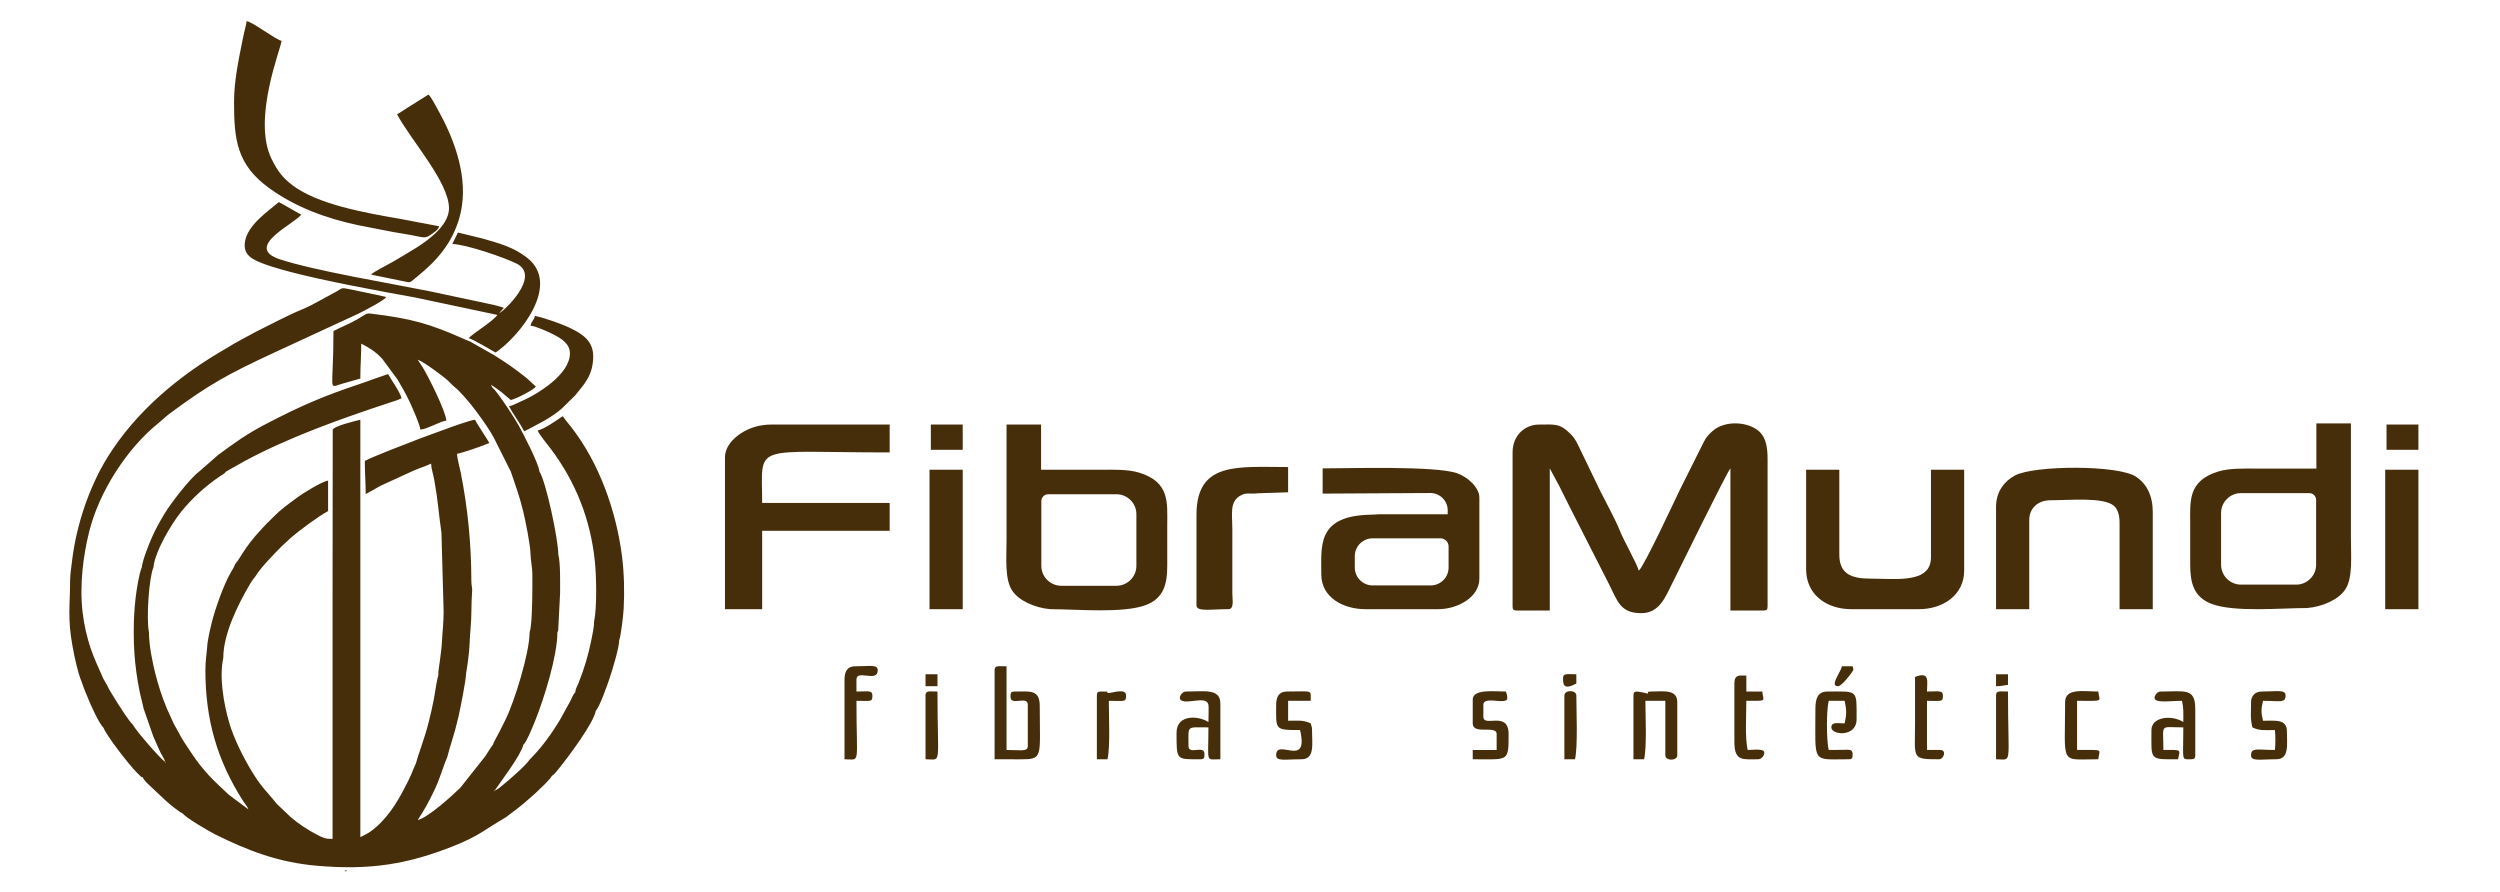 <?xml version="1.0" encoding="UTF-8"?>
<!DOCTYPE svg PUBLIC "-//W3C//DTD SVG 1.1//EN" "http://www.w3.org/Graphics/SVG/1.1/DTD/svg11.dtd">
<!-- Creator: CorelDRAW 2018 (64 Bit Versão de avaliação) -->
<svg xmlns="http://www.w3.org/2000/svg" xml:space="preserve" width="1000px" height="357px" version="1.1" shape-rendering="geometricPrecision" text-rendering="geometricPrecision" image-rendering="optimizeQuality" fill-rule="evenodd" clip-rule="evenodd"
viewBox="0 0 2399.36 857.22"
 xmlns:xlink="http://www.w3.org/1999/xlink">
 <g id="Camada_x0020_1">
  <g id="_1587934830176">
   <path fill="#472E0A" d="M137.01 680.53l9.21 26.51c1.94,4.88 3.68,7.94 5.53,12.54 2.43,6.05 4.92,7.94 5.9,12.16 -5.03,-3.37 -28.27,-30.37 -30.97,-35.7 -4.58,-4.63 -10.95,-14.95 -14.79,-20.91 -2.49,-3.86 -4.49,-7.2 -6.89,-11.18 -1.23,-2.04 -1.82,-3.35 -2.97,-5.62 -1.46,-2.92 -2.16,-3.5 -3.74,-6.54 -4.09,-9.66 -8.65,-18.65 -12.16,-29.18 -3.4,-10.19 -6.27,-22.02 -7.7,-34.46 -3.15,-27.4 0.88,-55.49 6.27,-77.33 9.52,-38.56 36.45,-80.18 66.19,-104.13 3.86,-3.1 7.1,-6.45 11.18,-9.47 37.26,-27.6 55.12,-37.58 101.11,-58.9l80 -36.99c5.09,-2.55 24.53,-12.44 26.95,-16.06 -11.99,-2.8 -24.2,-5.09 -36.2,-7.7 -7.44,-1.61 -6.48,-0.45 -11.39,2.25l-18.37 10.02c-4.32,2.42 -9.77,5.19 -14.4,7.11 -14.75,6.09 -30.44,14.53 -44.66,21.58l-13.97 7.53c-2.71,1.62 -4.69,2.53 -7.21,3.98 -2.2,1.26 -4.76,2.96 -6.96,4.22 -45.16,25.79 -87.39,60.72 -114.87,105.36 -17.21,27.94 -29.59,64.26 -33.76,98.72 -0.74,6.12 -1.9,13.45 -1.91,19.6 -0.01,22.88 -2.62,35.62 2.24,62.34 2.11,11.58 5.05,25.66 8.98,34.95 2.6,8.34 13.8,35.08 19.55,42.25 1.08,1.34 0.2,0.49 1.09,1.14 3.66,8.97 24.82,35.9 32.03,43.25l3.89 3.81c1.61,1.09 0.42,0.64 1.93,0.8 1.66,3.87 5.81,6.99 8.82,9.99l13.77 12.91c3.18,3.03 12.7,10.6 16.13,12.14 2.6,3.87 25.66,17.28 30.96,19.91 31.8,15.77 60.91,26.94 98.05,30.13 51.15,4.39 87,-1.58 130.79,-18.95 24.59,-9.76 29.88,-15.77 50.09,-27.53 3.85,-3.03 7.69,-5.55 11.65,-8.8 2.02,-1.67 3.59,-2.93 5.73,-4.59l11.46 -10.05c4.67,-4.72 13.66,-12.45 15.69,-16.65 1.76,-0.58 4.79,-4.55 6.15,-6.24 9.74,-12.07 33.9,-44.3 35.89,-56.05 3.91,-4.04 11.75,-26.73 13.34,-31.5 2.51,-7.52 9.14,-29.01 9.14,-36.24 1.67,-3.98 3.98,-24.31 4.31,-30.32 0.87,-16.31 0.47,-33.8 -1.57,-50.06 -5.47,-43.65 -21.94,-90.08 -49.06,-124.7 -2.64,-3.37 -5.55,-6.73 -7.87,-10.2 -6.27,4.2 -17.15,12.15 -24.09,13.77 0.83,3.11 9.94,14.11 12.53,17.57 24.07,32.03 38.26,68 42.38,108.17 1.54,15 2.07,44.24 -0.72,57.72 0,5.51 -1.73,13.21 -2.79,18.48 -2.76,13.77 -7.01,27.92 -12.31,41.02 -1.39,3.42 -2.69,4.85 -2.96,8.53 -1.92,1.65 -3.44,5.71 -4.59,8.02l-9.76 17.76c-8.23,13.8 -18.33,27.82 -29.52,38.85 -3.35,5.31 -18.61,18.58 -23.97,22.94 -2.38,1.94 -6.74,6 -9.58,6.76 5.86,-8.75 25.37,-34.13 27.52,-43.99 2.85,-1.82 9.83,-19.26 11.56,-23.6 8.48,-21.27 21.13,-61.67 21.13,-84.42 1.42,-2.66 0.48,-0.42 0.87,-3.7l1.72 -33.55c0,-9.25 0.5,-29.12 -1.73,-37.66 0,-14.33 -11.79,-69.73 -18.06,-79.43 -0.67,-7.62 -15.63,-36.46 -20.05,-44.37 -4.64,-8.3 -16.4,-26.21 -22.84,-33.94 -1.95,-2.34 -2.74,-1.96 -3.57,-5.04 3.31,2.21 6.43,4.24 9.59,6.77l9.34 7.86c5.3,-1.24 21.59,-9.51 24.09,-12.91l-8.97 -8.24c-12.04,-9.52 -18.39,-13.89 -31.3,-22.03l-22.51 -12.76c-2.01,-1.04 -3.92,-1.64 -6.03,-2.57 -33.3,-14.81 -50.66,-19.76 -90.03,-24.52 -4.29,-0.52 -5.28,1.13 -11.99,5.11 -7.8,4.63 -15.75,7.53 -23.59,11.68 0,59.52 -5.84,54.55 8.42,50.57l17.39 -4.98c0,-12.3 0.86,-21.89 0.86,-33.55 8.27,4.38 13.24,7.32 20.02,14.39l14.98 20.29c4.4,7.4 8.3,14.33 12.03,22.38 2.2,4.75 9.35,20.82 9.74,25.53 6.12,-0.14 19.26,-8.13 24.95,-8.61 -0.18,-8.13 -16.91,-41.94 -23.05,-51.79 -1.5,-2.42 -2.99,-4.48 -4.48,-6.71 4.99,1.33 24.88,16.14 29.05,19.99 2.28,2.12 3.7,4.05 6.1,5.95 11.82,9.38 31.5,37 37.68,48.34l16.64 33.16 6.14 18.05c1.95,5.83 3.92,12.78 5.57,19.37 2.18,8.72 7.22,33.58 7.22,42.01 0.12,4.96 1.59,12.65 1.75,17.85 0.19,6.45 -0.03,13.32 -0.03,19.81 0,8.37 -0.56,32.29 -2.58,37.25 0,19.45 -14.33,66.07 -23.22,84.06l-6.04 12.03c-1.21,2.31 -5.46,10 -6.01,11.93 -2.67,3.38 -4.68,7.13 -7.23,10.95l-23.95 30.25c-7.78,7.69 -31.23,28.88 -41.09,31.18 6.07,-9.06 10.75,-17.61 15.79,-28.09 6.06,-12.63 8.63,-23.31 12.6,-32.25 3.01,-12.03 6.87,-21.65 10.67,-38.25 1.63,-7.12 7.4,-35.57 7.4,-41.77 1.35,-8.14 3.17,-20.41 3.44,-29.11 0.32,-10.46 1.72,-19.75 1.72,-30.98 0,-7.26 0.39,-14.04 0.74,-19.91 0.17,-3.01 -0.76,-5.02 -0.77,-9.3 -0.07,-35.71 -3.39,-69.69 -10.21,-104.2 -1.02,-5.16 -3.41,-13.02 -3.52,-17.99 4.1,-0.34 27.19,-8.51 30.96,-10.32 -2.09,-3.95 -4.58,-7.23 -6.92,-11.14 -2.36,-3.97 -4.51,-6.82 -6.84,-11.23 -4.32,0.36 -22.54,6.9 -27.4,8.73 -8.63,3.23 -17.39,6.24 -26.43,9.7 -9.03,3.46 -43.5,16.65 -51.98,21.14 0,11.77 0.86,20.61 0.86,31.83 4.92,-2.6 9.33,-5.21 14.35,-8.01l31.86 -14.6c5.56,-2.39 11.47,-4.18 16.59,-6.64 0.09,4.26 2.2,10.98 3.08,15.85 3.72,20.7 4.13,31.58 6.88,50.76l2.08 75.42c0,10.93 -1.22,20.37 -1.73,30.87 -0.21,4.26 -1.15,10.53 -1.64,14.72 -0.61,5.23 -1.79,10.97 -1.79,16.18 -1.45,3.56 -3.18,17.32 -4.09,21.81 -1.6,7.98 -2.95,14.17 -4.86,21.8 -4.25,17.02 -10.65,33.02 -12.56,40.66 -1.68,3.45 -3.03,7.03 -4.66,10.94 -1.6,3.87 -3.24,6.7 -5.09,10.4 -8.25,16.51 -18.57,32.86 -33.61,43.81 -3.49,2.53 -6.34,3.59 -9.97,5.51l0 -72.01 0 -43.45 0 -45.6 0 -75.29 0 -164.53c-3.66,0.85 -25.48,6.04 -26.51,9.62l-0.16 160.93 0 74.43 0 40.68 0 48.38 0 68.56c-7.34,0 -8.95,-0.99 -13.77,-3.43 -9.59,-4.86 -18.23,-10.57 -26.41,-17.47l-13.65 -13.01c-8.34,-10.8 -13.63,-14.44 -23.23,-30.11 -8.3,-13.54 -17.91,-32.53 -22.37,-48.17 -5.14,-18.03 -9.6,-43.09 -5.52,-61.69 0,-23.2 14.2,-51.4 25.53,-70.71 1.57,-2.67 3.63,-5.7 5.44,-7.74 4.69,-8.05 18.38,-21.95 25.16,-28.76l9.25 -8.58c8.5,-7.2 26.23,-20.4 35.27,-25.18l0 -29.25c-5.32,0.44 -24.71,12.48 -29.01,15.72 -10.11,7.64 -15.51,10.96 -24.74,20.41 -26.57,25.69 -29.52,37.47 -35.43,43.87 -1.21,3.13 -2.48,5.19 -4.23,8.11 -6.68,11.16 -15.33,35.78 -18.44,48.66 -1.32,5.5 -4.15,17.21 -4.29,23.12 -0.6,7.7 -1.73,13.34 -1.72,22.48 0.06,47.39 11.31,86.34 36.3,125.44 1.51,2.37 4.35,5.5 4.99,7.91l-18.71 -13.98c-15.13,-14.18 -23.99,-22.04 -36.17,-40.39 -4.41,-6.64 -8.94,-13.01 -12.5,-20.2 -1.49,-3.02 -2.63,-4.47 -4.03,-7.14l-6.87 -15.1c-4.37,-10.54 -8.21,-22.05 -11.18,-33.95 -2.61,-10.45 -6.02,-26.68 -6.02,-39.32 -2.75,-13.5 0.18,-53.42 4.3,-62.24 1.27,-14.93 17,-41.68 26.93,-53.88 10.24,-12.58 23.42,-24.63 36.89,-33.66 2.35,-1.58 4.39,-2.4 5.86,-4.56l18.64 -10.51c43.26,-23.08 91.56,-40.16 138.67,-55.75 3.73,-1.23 7.92,-2.39 11.3,-4.18 -1.43,-6.12 -10,-17.74 -12.91,-23.23l-12.8 4.4c-4.2,1.4 -7.9,2.94 -12.68,4.53 -36.99,12.31 -57.91,21.45 -90.64,38.39 -19.55,10.12 -30.46,18.06 -47.08,30.35l-18.31 16c-9.21,6.84 -27.83,31.41 -33.06,40.16 -4.75,7.93 -9.02,15.47 -12.79,24.2 -2.54,5.91 -8.65,21.18 -9.21,27.74 -2.54,5.46 -4.98,21.3 -5.86,28.59 -1.32,10.91 -1.88,21.65 -1.88,33.65 0,13.41 0.89,26.79 2.53,38.51 0.87,6.18 1.76,11.5 2.99,17.65 1.28,6.4 2.82,11.23 3.95,17.11zm193.55 156.16c0.89,0.89 3.12,-1.24 1,-0.46 -0.02,0.01 -2.44,-0.98 -1,0.46zm-172.91 -104.95c1.15,0 0.9,-0.28 0.73,0.86l-0.73 -0.86zm315.91 28.39c-0.26,-1.14 -0.49,-0.86 0.67,-0.86l-0.67 0.86zm3.25 -457.66c-4.19,6.25 -25.18,18.86 -27.53,22.37 4.35,1.01 21.34,11.4 25.81,13.76 22.61,-15.14 64.01,-65.79 29.63,-91.57 -13.25,-9.93 -25.34,-13.01 -41.57,-17.78l-24.19 -5.92 -5.46 11.03c13.88,0.37 50.57,13.25 61.68,18.77 24.27,12.06 -13.05,46.66 -16.65,47.62l4.47 -5c-3.1,-1.57 -13.25,-3.69 -17.31,-4.53l-53.9 -11.47c-38.52,-7.76 -110.69,-19.74 -143.93,-30.71 -35.57,-11.74 14.85,-34.41 20.55,-42.92 -7.41,-3.92 -14.04,-8.09 -21.51,-12.04 -9.67,8.41 -30.53,22.06 -32.63,38.81 -1.08,8.64 2.97,12.89 8.03,15.91 8.27,4.94 25.33,9.62 35.78,12.39 32.12,8.49 86.32,18.58 119.22,24.44l79.51 16.84zm31.83 10.32c5.15,0.43 18.23,6.44 22.37,8.6 7.53,3.92 15.48,8.88 15.48,18.07 0,20.21 -31.31,39.61 -48.67,46.82 -3.98,1.65 -5.36,2.9 -9.83,3.94 4,7.56 9.86,15.08 14.62,24.09 12.01,-6.36 25.98,-12.87 36.34,-22.16l12.57 -12.38c8.65,-10.74 17.33,-19.23 17.33,-37.73 0,-14.73 -10.75,-21.34 -20.92,-26.39 -8.96,-4.45 -24.56,-9.89 -34.99,-12.32 -1.01,4.33 -3.19,4.7 -4.3,9.46zm-128.18 -203.02c12.99,24.55 49.89,65.07 49.89,90.33 0,16.05 -19.24,30.1 -31.13,37.69 -7.29,4.65 -14.05,8.4 -21.51,12.9 -4.76,2.88 -20.41,10.63 -22.2,13.07l32.2 6.59c5.97,1.46 4.7,1.25 11.95,-4.6 18.39,-14.85 33.51,-31.46 40.67,-56.53 9.11,-31.95 -1.43,-66.01 -15.14,-93.42 -2.29,-4.58 -4.53,-8.57 -6.88,-12.91 -1.51,-2.79 -5.57,-10.45 -7.74,-12.04l-22.2 13.93c-2.85,1.92 -4.94,3.42 -7.91,4.99zm-156.57 -12.04c0,35.94 2.4,60.35 33.91,83.08 25.22,18.2 54.51,28.92 85.02,35.42l33.83 6.6c6.19,1.17 11.97,1.87 17.65,3 14.03,2.8 13.16,3.63 21.95,-2.84 2.24,-1.66 3.89,-2.88 4.64,-5.68l-37.62 -7.12c-33.23,-5.71 -79.27,-13.87 -103.48,-32.44 -9.55,-7.32 -14.2,-13.71 -19.78,-24.95 -19.07,-38.38 9.33,-107.11 9.48,-113.57 -6.63,-1.76 -28.04,-18.46 -33.56,-18.92 -0.25,3.01 -1.21,5.89 -1.93,9.24 -0.57,2.68 -1.32,5.71 -2.01,9.18 -3.76,18.97 -8.1,39.18 -8.1,59z"/>
   <g>
    <path fill="#472E0A" d="M1573.07 548.1c-1.4,-6.04 -13.96,-28.03 -18.04,-38.09 -4.85,-11.98 -12.4,-25.36 -18.53,-37.6 -6.44,-12.89 -12.04,-25.36 -18.28,-37.85 -3.36,-6.71 -5.25,-12.27 -10.48,-17.58 -10.53,-10.67 -15.3,-9.21 -30.34,-9.21 -13.44,0 -25.52,10.05 -25.52,26.79l0 147.98c0,2.94 0.89,3.83 3.83,3.83l31.89 0 0 -136.5 9.36 17.44c3.36,6.73 5.99,11.98 9.35,18.71l37.85 74.41c8.74,17.49 11.31,28.49 31.46,28.49 17.02,0 22.99,-15.35 28.92,-27.21 4.19,-8.39 52.82,-107.54 56.56,-111.84l0 136.5 31.89 0c2.94,0 3.82,-0.89 3.82,-3.83l0 -141.6c0,-10.95 -1.57,-20.13 -7.32,-25.84 -10.5,-10.42 -33.62,-11.66 -45.32,-1.29 -7.03,6.23 -7.67,8.69 -11.99,17.35 -6.73,13.48 -13,26.01 -19.56,39.12 -3.52,7.04 -34.48,74.11 -39.55,77.82zm593.62 -98.05l57.22 0 0 -43.38 33.17 0c0,36.57 0,73.14 0,109.71 0,18.11 1.96,38.37 -5.29,49.57 -6.42,9.93 -22.01,16.75 -36.63,18.04 -25.51,0 -69.88,4.3 -91.88,-3.97 -17.29,-6.49 -20.63,-20.44 -20.56,-38.12 0.05,-12.76 0,-25.52 0,-38.27 0,-21.62 -2.77,-41.68 27.04,-50.78 10.51,-3.21 23.38,-2.8 36.93,-2.8zm50.39 23.57l-65.58 0c-10.52,0 -19.13,8.61 -19.13,19.13l0 49.64c0,10.52 8.61,19.13 19.13,19.13l53.03 0c10.52,0 19.13,-8.61 19.13,-19.13l0 -62.19c0,-3.62 -2.96,-6.58 -6.58,-6.58zm-1323.95 -41.61l30.62 0 0 -24.24 -30.62 0 0 24.24zm1398.15 0l30.62 0 0 -24.24 -30.62 0 0 24.24zm-1.27 153.09l31.89 0 0 -133.95 -31.89 0 0 133.95zm-1398.15 0l31.89 0 0 -133.95 -31.89 0 0 133.95zm256.41 -90.58l0 86.75c0,6.57 12.6,3.83 30.62,3.83 5.81,0 3.86,-9.06 3.83,-15.31l-0.01 -61.24c0,-14.91 -2.76,-26.18 7.27,-32.27 6.3,-3.83 9.61,-1.41 17.9,-2.52l28.41 -0.92 0 -24.24c-48.26,0 -88.02,-5.64 -88.02,45.92zm-92.03 -43.37l-57.23 0 0 -43.38 -33.16 0c0,36.58 0,73.14 0,109.71 0,18.11 -1.96,38.37 5.28,49.57 6.43,9.93 22.01,16.75 36.63,18.05 25.52,0 69.89,4.29 91.89,-3.97 17.28,-6.5 20.63,-20.45 20.56,-38.13 -0.05,-12.75 -0.01,-25.52 -0.01,-38.27 0,-21.62 2.77,-41.68 -27.03,-50.78 -10.52,-3.21 -23.39,-2.8 -36.93,-2.8zm-50.4 23.57l65.58 0c10.53,0 19.14,8.61 19.14,19.13l0 49.64c0,10.52 -8.61,19.13 -19.14,19.13l-53.02 0c-10.52,0 -19.14,-8.61 -19.14,-19.13l0 -62.19c0,-3.62 2.96,-6.58 6.58,-6.58zm727.97 72.1c0,23.98 19.21,38.28 43.37,38.28l65.06 0c23.37,0 43.38,-13.91 43.38,-37l0 -96.95 -31.9 0 0 84.19c0,25.49 -33.83,20.41 -58.68,20.41 -18.11,0 -29.34,-4.86 -29.34,-22.96l0 -81.64 -31.89 0 0 95.67zm182.42 -59.95l0 98.23 31.89 0 0 -85.48c0,-11.93 8.81,-19.13 20.42,-19.13 18.59,0 50.98,-3.24 60.95,5.38 3.89,3.37 5.38,9.39 5.38,16.31l0 82.92 31.89 0 0 -93.13c0,-16.15 -5.86,-27.07 -15.82,-33.93 -17.01,-11.73 -98.15,-11.17 -116.45,-1.39 -10.12,5.4 -18.26,15.38 -18.26,30.22zm-1220.83 -47.2l0 145.43 35.72 0 0 -75.27 122.47 0 0 -26.79 -122.47 0c0,-58.39 -11.82,-48.48 122.47,-48.48l0 -26.79 -113.54 0c-12.08,0 -21.99,3.51 -29.63,8.64 -6.91,4.63 -15.02,12.29 -15.02,23.26zm574.06 34.44l95.53 -0.54c2.66,-0.02 5.34,-0.03 8,-0.03 9.12,0 16.58,7.46 16.58,16.59l0 3.84 -66.4 0c-1.14,0.11 -2.35,0.19 -3.63,0.23 -2.69,0.08 -5.37,0.18 -7.99,0.31 -47.72,2.38 -43.37,30.56 -43.37,57.42 0,22.17 21.61,33.17 42.1,33.17l70.16 0c18.73,0 39.55,-11.45 39.55,-29.35l0 -77.81c0,-9.61 -11.06,-19.75 -21.29,-23.36 -20.83,-7.34 -103.23,-4.71 -129.24,-4.71l0 24.24zm48 42.93l65.18 0c4.27,0 7.77,3.5 7.77,7.77l0 20.33c0,9.43 -7.71,17.15 -17.14,17.15l-55.81 0c-9.43,0 -17.14,-7.72 -17.14,-17.15l0 -10.96c0,-9.43 7.71,-17.14 17.14,-17.14z"/>
    <g>
     <path fill="#472E0A" d="M954.37 643.78l0 85.47c12.93,0 12.07,-0.02 23.91,0.04 23.23,0.12 19.46,-1.3 19.46,-51.07 0,-16.25 -9.35,-14.03 -24.24,-14.03 -3.93,0 -3.83,1.77 -3.83,5.1 0,9.31 16.59,-1.65 16.59,7.65l0 39.55c0,5.78 -6.54,3.83 -20.41,3.83l0 -80.37c-8.21,0 -11.48,-1.13 -11.48,3.83z"/>
     <path fill="#472E0A" d="M1159.75 693.53c-9.12,-6.11 -30.62,-7.85 -30.62,10.2 0,26.92 -0.44,25.52 22.97,25.52 3.92,0 3.82,-1.77 3.82,-5.11 0,-9.2 -15.31,1.56 -15.31,-7.65 0,-20.35 -2.46,-17.86 19.14,-17.86 0,35.01 -3.17,30.62 11.48,30.62l0 -53.58c0,-14.74 -15.86,-11.48 -33.17,-11.48 -4.06,0 -7.1,5.93 -5.15,7.88 5.37,5.37 24.88,-4.67 26.86,4.86 0.43,2.07 -0.02,13.56 -0.02,16.6z"/>
     <path fill="#472E0A" d="M2094.83 673.12c1.62,6.95 1.27,11.87 1.27,20.41 -10.65,-7.13 -30.61,-5.23 -30.61,7.65 0,29.47 -2.46,28.07 25.51,28.07 2.41,-10.07 3.2,-8.93 -14.03,-8.93 0,-26.07 -4.19,-21.69 19.13,-21.69 0,33.19 -2.37,30.62 7.66,30.62 2.94,0 3.82,-0.89 3.82,-3.83l0 -44.65c0,-20.3 -10.09,-16.58 -33.16,-16.58 -2.68,0 -5,2.28 -5.74,4.73 -2.13,7.09 13.23,4.2 26.15,4.2z"/>
     <path fill="#472E0A" d="M1567.97 668.01l0 61.24 10.21 0c2.79,-12 1.27,-42.08 1.27,-56.13l19.14 0 0 52.3c0,5.6 11.48,5.6 11.48,0l0 -51.03c0,-12.78 -13.58,-10.2 -25.51,-10.2 -6.44,0 1.72,3.53 -6.32,1.13l-6.44 -1.13c-2.94,0 -3.83,0.89 -3.83,3.82z"/>
     <path fill="#472E0A" d="M1742.74 680.77c0,53.66 -4.06,48.48 31.89,48.48 3.93,0 3.83,-1.77 3.83,-5.11 0,-4.92 -4.07,-3.97 -8.82,-3.93 -4.72,0.03 -9.42,0.11 -14.14,0.11 -2.25,-9.67 -2.25,-37.54 0,-47.2l15.3 0c1.96,8.38 1.96,13.3 0,21.68 -5.91,0 -12.75,-1.83 -12.75,3.83 0,7.55 24.24,9.59 24.24,-7.65 0,-29.26 1.77,-26.79 -28.07,-26.79 -9.51,0 -11.48,7.11 -11.48,16.58z"/>
     <path fill="#472E0A" d="M810.21 652.71l0 76.54c15.77,0 11.48,7.3 11.48,-56.13 14.25,0 15.31,1.36 15.31,-5.11 0,-5.32 -4.42,-3.82 -15.31,-3.82l0 -11.48c0,-10.21 20.42,3.27 20.42,-8.93 0,-5.89 -7.18,-3.83 -21.69,-3.83 -7.61,0 -10.21,5.15 -10.21,12.76z"/>
     <path fill="#472E0A" d="M1224.81 676.94c0,24.1 -1.93,24.24 22.96,24.24 8.74,37.51 -22.96,7.13 -22.96,24.24 0,6.09 8.54,3.83 24.24,3.83 13.07,0 10.2,-14.43 10.2,-28.07 0,-3.44 -0.6,-3.52 -1.27,-6.38 -7.34,-3.52 -12.37,-2.55 -21.69,-2.55l0 -19.13 21.69 0c0,-11.1 2.64,-8.93 -22.96,-8.93 -7.61,0 -10.21,5.15 -10.21,12.75z"/>
     <path fill="#472E0A" d="M2161.16 674.39c0,11.24 -0.91,14.82 1.28,24.24 7.2,3.45 11.51,2.55 21.69,2.55 0.52,6.27 0.52,12.89 0,19.14 -16.76,0 -22.97,-2.59 -22.97,5.1 0,6.09 8.54,3.83 24.24,3.83 12.63,0 10.21,-14.23 10.21,-26.79 0,-12.03 -11.15,-10.21 -22.96,-10.21 -1.91,-8.18 -1.91,-10.95 0,-19.13 16.11,0 21.68,2.5 21.68,-5.11 0,-5.98 -7.83,-3.82 -22.96,-3.82 -6.17,0 -10.21,4.03 -10.21,10.2z"/>
     <path fill="#472E0A" d="M1413.61 671.84l0 22.96c0,11.42 22.96,1.27 22.96,10.21l0 15.31 -22.96 0 0 8.93c34.58,0 34.45,2.91 34.45,-24.24 0,-22.8 -24.24,-5.93 -24.24,-16.59l0 -11.48c0,-9.19 22.96,0.87 22.96,-6.37 0,-3.45 -0.61,-3.52 -1.27,-6.38 -10.88,0 -31.9,-2.7 -31.9,7.65z"/>
     <path fill="#472E0A" d="M1838.42 650.15c0,14.89 0,29.77 0,44.65 0,33.93 -3.81,34.45 22.96,34.45 4.84,0 7.58,-8.93 1.27,-8.93l-12.75 0 0 -47.2c14.24,0 15.31,1.36 15.31,-5.11 0,-5.32 -4.43,-3.82 -15.31,-3.82 0,-9.47 3.21,-19.74 -11.48,-14.04z"/>
     <path fill="#472E0A" d="M1664.92 656.53l0 56.13c0,19 8.35,16.59 22.96,16.59 4.07,0 7.11,-5.94 5.16,-7.89 -2.29,-2.28 -11.21,-1.04 -15.36,-1.04 -2.73,-11.74 -1.28,-34.12 -1.28,-47.2 21.17,0 16.11,0.71 15.31,-8.93l-15.31 0 0 -15.31c-6.47,0 -11.48,-1.44 -11.48,7.65z"/>
     <path fill="#472E0A" d="M1982.57 674.39c0,61.76 -5.7,54.86 31.89,54.86 0.84,-10.11 6.71,-8.93 -20.41,-8.93l0 -47.2c27.12,0 21.25,1.17 20.41,-8.93 -14.06,0 -31.89,-3.65 -31.89,10.2z"/>
     <path fill="#472E0A" d="M1052.59 668.01l0 61.24 10.21 0c2.79,-12 1.27,-42.08 1.27,-56.13 15.42,0 16.59,1.47 16.59,-5.11 0,-7.78 -14.55,-1.88 -17.01,-2.43 -4.36,-0.96 4.75,-1.39 -7.23,-1.39 -2.94,0 -3.83,0.89 -3.83,3.82z"/>
     <path fill="#472E0A" d="M1916.23 668.01l0 61.24c16.12,0 11.48,8.03 11.48,-65.06 -8.2,0 -11.48,-1.14 -11.48,3.82z"/>
     <path fill="#472E0A" d="M888.03 668.01l0 61.24c16.11,0 11.48,8.03 11.48,-65.06 -8.21,0 -11.48,-1.14 -11.48,3.82z"/>
     <path fill="#472E0A" d="M1501.63 668.01l0 61.24 10.21 0c2.84,-12.18 1.28,-46.62 1.28,-61.24 0,-5.6 -11.49,-5.6 -11.49,0z"/>
     <path fill="#472E0A" d="M1764.43 659.08c3.58,0 12.39,-11.75 13.41,-13.44 2.09,-3.46 1.5,-1.53 0.62,-5.69l-10.21 0c-1.38,5.92 -12.16,19.13 -3.82,19.13z"/>
     <path fill="#472E0A" d="M1500.36 651.43c0,6.25 0.54,11.57 12.76,5.1l0 -8.93c-9.15,0 -12.76,-1.26 -12.76,3.83z"/>
     <polygon fill="#472E0A" points="888.03,659.08 899.51,659.08 899.51,647.6 888.03,647.6 "/>
     <path fill="#472E0A" d="M1916.23 659.08c6.46,0 6.56,-0.86 11.48,-1.27l0 -10.21 -11.48 0 0 11.48z"/>
    </g>
   </g>
   <rect fill="none" width="2399.36" height="857.22"/>
  </g>
 </g>
</svg>

